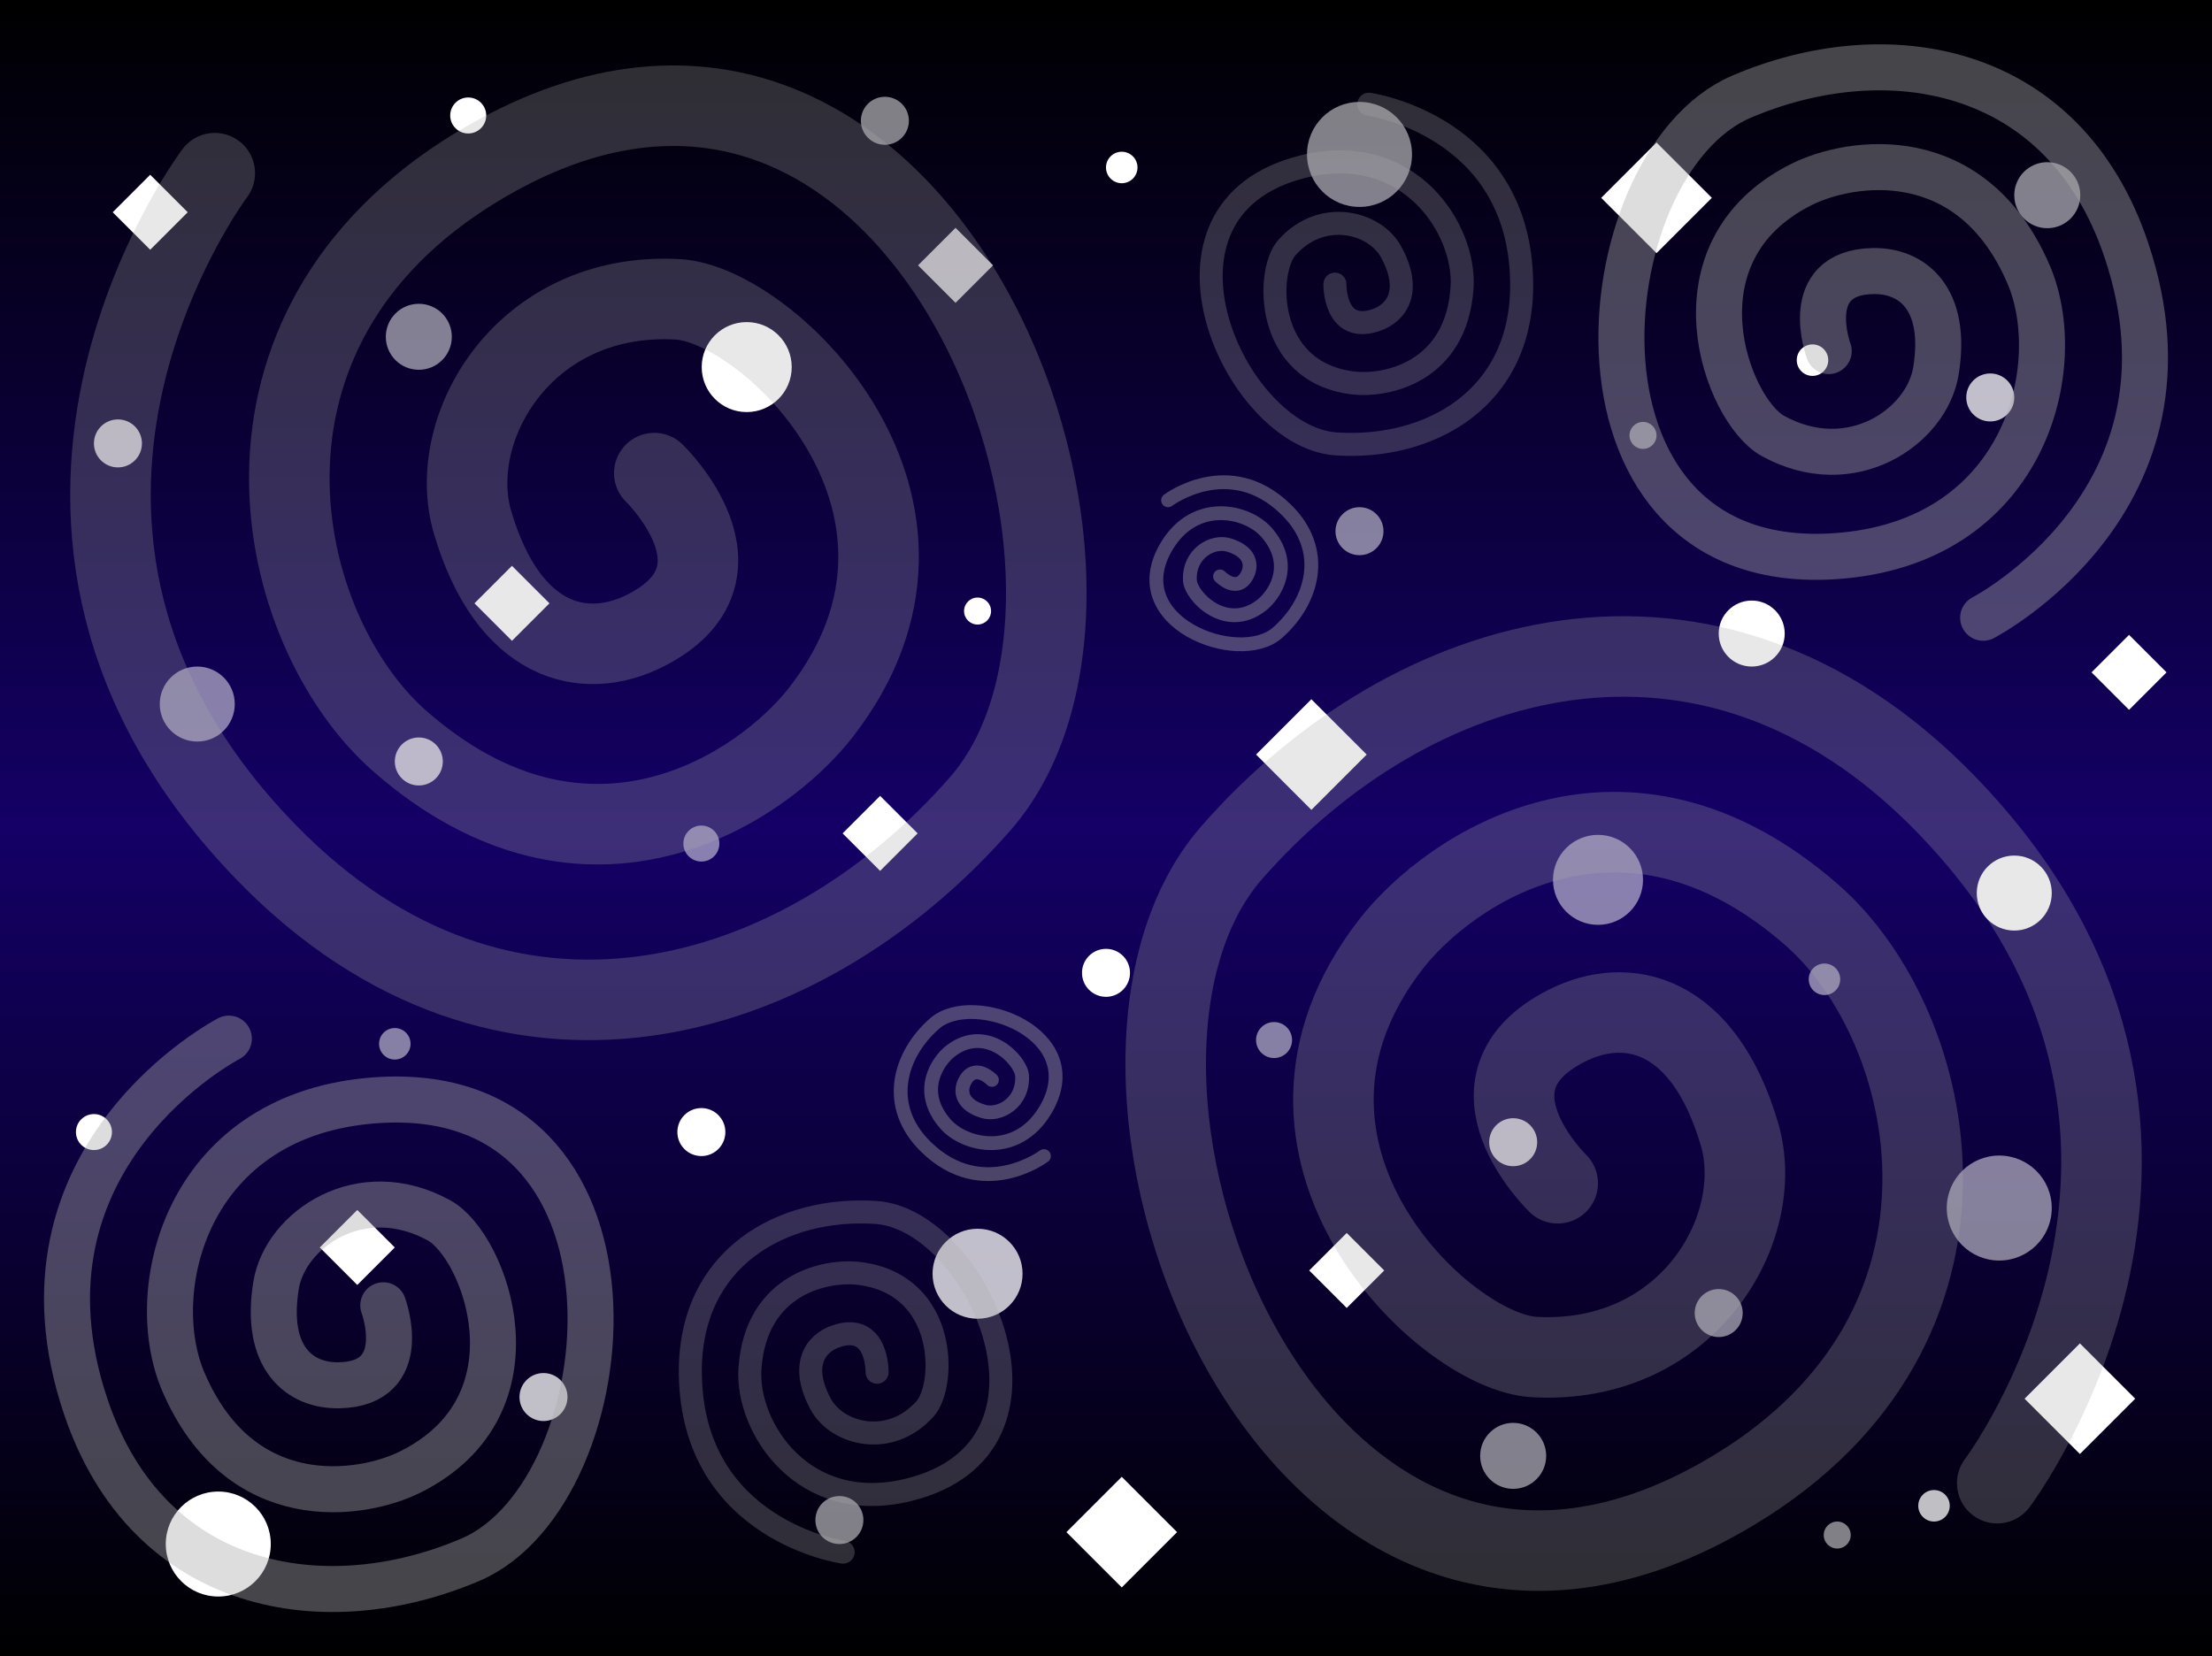<svg version="1.1" xmlns="http://www.w3.org/2000/svg" xmlns:xlink="http://www.w3.org/1999/xlink" width="480.667" height="360" viewBox="0,0,480.667,360"><rect x="0" y="0" width="480.667" height="360" fill="#808080" stroke="none"/><defs><linearGradient x1="240" y1="0" x2="240" y2="181" gradientUnits="userSpaceOnUse" id="color-1"><stop offset="0" stop-color="#000000"/><stop offset="1" stop-color="#140066"/></linearGradient><linearGradient x1="240" y1="180" x2="240" y2="360" gradientUnits="userSpaceOnUse" id="color-2"><stop offset="0" stop-color="#140066"/><stop offset="1" stop-color="#000000"/></linearGradient></defs><g transform="translate(0.333,0)"><g data-paper-data="{&quot;isPaintingLayer&quot;:true}" fill-rule="nonzero" stroke-linejoin="miter" stroke-miterlimit="10" stroke-dasharray="" stroke-dashoffset="0" style="mix-blend-mode: normal"><g stroke="#000000" stroke-width="0" stroke-linecap="butt"><path d="M-0.333,181v-181h480.667v181z" fill="url(#color-1)"/><path d="M480.333,180v180h-480.667v-180z" fill="url(#color-2)"/></g><path d="M34.383,153.022c0,-4.501 3.649,-8.15 8.15,-8.15c4.501,0 8.15,3.649 8.15,8.15c0,4.501 -3.649,8.15 -8.15,8.15c-4.501,0 -8.15,-3.649 -8.15,-8.15z" fill-opacity="0.502" fill="#ffffff" stroke="none" stroke-width="0" stroke-linecap="butt"/><path d="M337.133,191.231c0,-5.402 4.379,-9.78 9.78,-9.78c5.402,0 9.78,4.379 9.78,9.78c0,5.402 -4.379,9.78 -9.78,9.78c-5.402,0 -9.78,-4.379 -9.78,-9.78z" fill-opacity="0.502" fill="#ffffff" stroke="none" stroke-width="0" stroke-linecap="butt"/><path d="M321.307,316.424c0,-3.961 3.211,-7.172 7.172,-7.172c3.961,0 7.172,3.211 7.172,7.172c0,3.961 -3.211,7.172 -7.172,7.172c-3.961,0 -7.172,-3.211 -7.172,-7.172z" fill-opacity="0.502" fill="#ffffff" stroke="none" stroke-width="0" stroke-linecap="butt"/><path d="M97.847,73.201c0,3.961 -3.211,7.172 -7.172,7.172c-3.961,0 -7.172,-3.211 -7.172,-7.172c0,-3.961 3.211,-7.172 7.172,-7.172c3.961,0 7.172,3.211 7.172,7.172z" data-paper-data="{&quot;index&quot;:null}" fill-opacity="0.502" fill="#ffffff" stroke="none" stroke-width="0" stroke-linecap="butt"/><path d="M82.035,226.864c0,-1.891 1.533,-3.423 3.423,-3.423c1.891,0 3.423,1.533 3.423,3.423c0,1.891 -1.533,3.423 -3.423,3.423c-1.891,0 -3.423,-1.533 -3.423,-3.423z" fill-opacity="0.502" fill="#ffffff" stroke="none" stroke-width="0" stroke-linecap="butt"/><path d="M392.702,212.845c0,-1.891 1.533,-3.423 3.423,-3.423c1.891,0 3.423,1.533 3.423,3.423c0,1.891 -1.533,3.423 -3.423,3.423c-1.891,0 -3.423,-1.533 -3.423,-3.423z" fill-opacity="0.502" fill="#ffffff" stroke="none" stroke-width="0" stroke-linecap="butt"/><path d="M176.851,330.373c0,-2.881 2.335,-5.216 5.216,-5.216c2.881,0 5.216,2.335 5.216,5.216c0,2.881 -2.335,5.216 -5.216,5.216c-2.881,0 -5.216,-2.335 -5.216,-5.216z" fill-opacity="0.502" fill="#ffffff" stroke="none" stroke-width="0" stroke-linecap="butt"/><path d="M197.167,26.252c0,2.881 -2.335,5.216 -5.216,5.216c-2.881,0 -5.216,-2.335 -5.216,-5.216c0,-2.881 2.335,-5.216 5.216,-5.216c2.881,0 5.216,2.335 5.216,5.216z" data-paper-data="{&quot;index&quot;:null}" fill-opacity="0.502" fill="#ffffff" stroke="none" stroke-width="0" stroke-linecap="butt"/><path d="M367.925,285.383c0,-2.881 2.335,-5.216 5.216,-5.216c2.881,0 5.216,2.335 5.216,5.216c0,2.881 -2.335,5.216 -5.216,5.216c-2.881,0 -5.216,-2.335 -5.216,-5.216z" fill-opacity="0.502" fill="#ffffff" stroke="none" stroke-width="0" stroke-linecap="butt"/><path d="M112.55,303.64c0,-2.881 2.335,-5.216 5.216,-5.216c2.881,0 5.216,2.335 5.216,5.216c0,2.881 -2.335,5.216 -5.216,5.216c-2.881,0 -5.216,-2.335 -5.216,-5.216z" fill-opacity="0.749" fill="#ffffff" stroke="none" stroke-width="0" stroke-linecap="butt"/><path d="M289.869,115.451c0,-2.881 2.335,-5.216 5.216,-5.216c2.881,0 5.216,2.335 5.216,5.216c0,2.881 -2.335,5.216 -5.216,5.216c-2.881,0 -5.216,-2.335 -5.216,-5.216z" fill-opacity="0.502" fill="#ffffff" stroke="none" stroke-width="0" stroke-linecap="butt"/><path d="M422.696,262.562c0,-6.302 5.109,-11.41 11.41,-11.41c6.302,0 11.41,5.109 11.41,11.41c0,6.302 -5.109,11.41 -11.41,11.41c-6.302,0 -11.41,-5.109 -11.41,-11.41z" fill-opacity="0.502" fill="#ffffff" stroke="none" stroke-width="0" stroke-linecap="butt"/><path d="M148.162,183.341c0,-2.161 1.752,-3.912 3.912,-3.912c2.161,0 3.912,1.752 3.912,3.912c0,2.161 -1.752,3.912 -3.912,3.912c-2.161,0 -3.912,-1.752 -3.912,-3.912z" fill-opacity="0.502" fill="#ffffff" stroke="none" stroke-width="0" stroke-linecap="butt"/><path d="M272.608,226.049c0,-2.161 1.752,-3.912 3.912,-3.912c2.161,0 3.912,1.752 3.912,3.912c0,2.161 -1.752,3.912 -3.912,3.912c-2.161,0 -3.912,-1.752 -3.912,-3.912z" fill-opacity="0.502" fill="#ffffff" stroke="none" stroke-width="0" stroke-linecap="butt"/><path d="M395.962,333.633c0,-1.62 1.314,-2.934 2.934,-2.934c1.62,0 2.934,1.314 2.934,2.934c0,1.62 -1.314,2.934 -2.934,2.934c-1.62,0 -2.934,-1.314 -2.934,-2.934z" fill-opacity="0.502" fill="#ffffff" stroke="none" stroke-width="0" stroke-linecap="butt"/><path d="M445.517,194.103c0,4.501 -3.649,8.15 -8.15,8.15c-4.501,0 -8.15,-3.649 -8.15,-8.15c0,-4.501 3.649,-8.15 8.15,-8.15c4.501,0 8.15,3.649 8.15,8.15z" fill="#ffffff" stroke="none" stroke-width="0" stroke-linecap="butt"/><path d="M221.871,276.841c0,5.402 -4.379,9.78 -9.78,9.78c-5.402,0 -9.78,-4.379 -9.78,-9.78c0,-5.402 4.379,-9.78 9.78,-9.78c5.402,0 9.78,4.379 9.78,9.78z" fill-opacity="0.749" fill="#ffffff" stroke="none" stroke-width="0" stroke-linecap="butt"/><path d="M152.147,79.784c0,-5.402 4.379,-9.78 9.78,-9.78c5.402,0 9.78,4.379 9.78,9.78c0,5.402 -4.379,9.78 -9.78,9.78c-5.402,0 -9.78,-4.379 -9.78,-9.78z" data-paper-data="{&quot;index&quot;:null}" fill="#ffffff" stroke="none" stroke-width="0" stroke-linecap="butt"/><path d="M387.486,137.699c0,3.961 -3.211,7.172 -7.172,7.172c-3.961,0 -7.172,-3.211 -7.172,-7.172c0,-3.961 3.211,-7.172 7.172,-7.172c3.961,0 7.172,3.211 7.172,7.172z" fill="#ffffff" stroke="none" stroke-width="0" stroke-linecap="butt"/><path d="M423.348,327.276c0,1.891 -1.533,3.423 -3.423,3.423c-1.891,0 -3.423,-1.533 -3.423,-3.423c0,-1.891 1.533,-3.423 3.423,-3.423c1.891,0 3.423,1.533 3.423,3.423z" fill-opacity="0.749" fill="#ffffff" stroke="none" stroke-width="0" stroke-linecap="butt"/><path d="M243.423,39.825c-1.891,0 -3.423,-1.533 -3.423,-3.423c0,-1.891 1.533,-3.423 3.423,-3.423c1.891,0 3.423,1.533 3.423,3.423c0,1.891 -1.533,3.423 -3.423,3.423z" data-paper-data="{&quot;index&quot;:null}" fill="#ffffff" stroke="none" stroke-width="0" stroke-linecap="butt"/><path d="M95.891,165.502c0,2.881 -2.335,5.216 -5.216,5.216c-2.881,0 -5.216,-2.335 -5.216,-5.216c0,-2.881 2.335,-5.216 5.216,-5.216c2.881,0 5.216,2.335 5.216,5.216z" fill-opacity="0.749" fill="#ffffff" stroke="none" stroke-width="0" stroke-linecap="butt"/><path d="M157.29,246.049c0,2.881 -2.335,5.216 -5.216,5.216c-2.881,0 -5.216,-2.335 -5.216,-5.216c0,-2.881 2.335,-5.216 5.216,-5.216c2.881,0 5.216,2.335 5.216,5.216z" fill="#ffffff" stroke="none" stroke-width="0" stroke-linecap="butt"/><path d="M245.216,211.441c0,2.881 -2.335,5.216 -5.216,5.216c-2.881,0 -5.216,-2.335 -5.216,-5.216c0,-2.881 2.335,-5.216 5.216,-5.216c2.881,0 5.216,2.335 5.216,5.216z" fill="#ffffff" stroke="none" stroke-width="0" stroke-linecap="butt"/><path d="M333.695,248.252c0,2.881 -2.335,5.216 -5.216,5.216c-2.881,0 -5.216,-2.335 -5.216,-5.216c0,-2.881 2.335,-5.216 5.216,-5.216c2.881,0 5.216,2.335 5.216,5.216z" fill-opacity="0.749" fill="#ffffff" stroke="none" stroke-width="0" stroke-linecap="butt"/><path d="M20.079,96.373c0,-2.881 2.335,-5.216 5.216,-5.216c2.881,0 5.216,2.335 5.216,5.216c0,2.881 -2.335,5.216 -5.216,5.216c-2.881,0 -5.216,-2.335 -5.216,-5.216z" data-paper-data="{&quot;index&quot;:null}" fill-opacity="0.749" fill="#ffffff" stroke="none" stroke-width="0" stroke-linecap="butt"/><path d="M58.508,335.59c0,6.302 -5.109,11.41 -11.41,11.41c-6.302,0 -11.41,-5.109 -11.41,-11.41c0,-6.302 5.109,-11.41 11.41,-11.41c6.302,0 11.41,5.109 11.41,11.41z" fill="#ffffff" stroke="none" stroke-width="0" stroke-linecap="butt"/><path d="M97.498,25.098c0,-2.161 1.752,-3.912 3.912,-3.912c2.161,0 3.912,1.752 3.912,3.912c0,2.161 -1.752,3.912 -3.912,3.912c-2.161,0 -3.912,-1.752 -3.912,-3.912z" data-paper-data="{&quot;index&quot;:null}" fill="#ffffff" stroke="none" stroke-width="0" stroke-linecap="butt"/><path d="M23.991,246.049c0,2.161 -1.752,3.912 -3.912,3.912c-2.161,0 -3.912,-1.752 -3.912,-3.912c0,-2.161 1.752,-3.912 3.912,-3.912c2.161,0 3.912,1.752 3.912,3.912z" fill="#ffffff" stroke="none" stroke-width="0" stroke-linecap="butt"/><path d="M215.025,132.809c0,1.62 -1.314,2.934 -2.934,2.934c-1.62,0 -2.934,-1.314 -2.934,-2.934c0,-1.62 1.314,-2.934 2.934,-2.934c1.62,0 2.934,1.314 2.934,2.934z" fill="#ffffff" stroke="none" stroke-width="0" stroke-linecap="butt"/><path d="M444.539,49.596c-3.961,0 -7.172,-3.211 -7.172,-7.172c0,-3.961 3.211,-7.172 7.172,-7.172c3.961,0 7.172,3.211 7.172,7.172c0,3.961 -3.211,7.172 -7.172,7.172z" data-paper-data="{&quot;index&quot;:null}" fill-opacity="0.502" fill="#ffffff" stroke="none" stroke-width="0" stroke-linecap="butt"/><path d="M432.15,91.6c-2.881,0 -5.216,-2.335 -5.216,-5.216c0,-2.881 2.335,-5.216 5.216,-5.216c2.881,0 5.216,2.335 5.216,5.216c0,2.881 -2.335,5.216 -5.216,5.216z" data-paper-data="{&quot;index&quot;:null}" fill-opacity="0.749" fill="#ffffff" stroke="none" stroke-width="0" stroke-linecap="butt"/><path d="M295.086,44.973c-6.302,0 -11.41,-5.109 -11.41,-11.41c0,-6.302 5.109,-11.41 11.41,-11.41c6.302,0 11.41,5.109 11.41,11.41c0,6.302 -5.109,11.41 -11.41,11.41z" data-paper-data="{&quot;index&quot;:null}" fill-opacity="0.502" fill="#ffffff" stroke="none" stroke-width="0" stroke-linecap="butt"/><path d="M356.694,97.568c-1.62,0 -2.934,-1.314 -2.934,-2.934c0,-1.62 1.314,-2.934 2.934,-2.934c1.62,0 2.934,1.314 2.934,2.934c0,1.62 -1.314,2.934 -2.934,2.934z" data-paper-data="{&quot;index&quot;:null}" fill-opacity="0.502" fill="#ffffff" stroke="none" stroke-width="0" stroke-linecap="butt"/><path d="M393.522,74.853c1.891,0 3.423,1.533 3.423,3.423c0,1.891 -1.533,3.423 -3.423,3.423c-1.891,0 -3.423,-1.533 -3.423,-3.423c0,-1.891 1.533,-3.423 3.423,-3.423z" data-paper-data="{&quot;index&quot;:null}" fill="#ffffff" stroke="none" stroke-width="0" stroke-linecap="butt"/><path d="M102.766,131.13l8.15,-8.15l8.15,8.15l-8.15,8.15z" fill="#ffffff" stroke="#000000" stroke-width="0" stroke-linecap="butt"/><path d="M272.608,164l12.021,-12.021l12.021,12.021l-12.021,12.021z" fill="#ffffff" stroke="#000000" stroke-width="0" stroke-linecap="butt"/><path d="M69.157,271.13l8.15,-8.15l8.15,8.15l-8.15,8.15z" fill="#ffffff" stroke="#000000" stroke-width="0" stroke-linecap="butt"/><path d="M231.402,333l12.021,-12.021l12.021,12.021l-12.021,12.021z" fill="#ffffff" stroke="#000000" stroke-width="0" stroke-linecap="butt"/><path d="M439.608,304l12.021,-12.021l12.021,12.021l-12.021,12.021z" fill="#ffffff" stroke="#000000" stroke-width="0" stroke-linecap="butt"/><path d="M347.608,43l12.021,-12.021l12.021,12.021l-12.021,12.021z" fill="#ffffff" stroke="#000000" stroke-width="0" stroke-linecap="butt"/><path d="M284.157,276.13l8.15,-8.15l8.15,8.15l-8.15,8.15z" fill="#ffffff" stroke="#000000" stroke-width="0" stroke-linecap="butt"/><path d="M207.308,49.52l8.15,8.15l-8.15,8.15l-8.15,-8.15z" data-paper-data="{&quot;index&quot;:null}" fill-opacity="0.749" fill="#ffffff" stroke="#000000" stroke-width="0" stroke-linecap="butt"/><path d="M24.157,46.13l8.15,-8.15l8.15,8.15l-8.15,8.15z" fill="#ffffff" stroke="#000000" stroke-width="0" stroke-linecap="butt"/><path d="M182.766,181.13l8.15,-8.15l8.15,8.15l-8.15,8.15z" fill="#ffffff" stroke="#000000" stroke-width="0" stroke-linecap="butt"/><path d="M454.157,146.13l8.15,-8.15l8.15,8.15l-8.15,8.15z" fill="#ffffff" stroke="#000000" stroke-width="0" stroke-linecap="butt"/><path d="M141.846,102.829c0,0 22.555,21.786 -1.898,34.203c-13.272,6.739 -29.836,2.862 -37.598,-23.528c-6.02,-20.468 11.228,-50.314 44.609,-48.443c19.781,1.109 65.629,45.2 31.147,89.692c-12.713,16.403 -50.678,42.093 -91.493,6.383c-27.654,-24.195 -42.142,-89.261 16.796,-124.915c95.792,-57.949 151.653,90.112 109.229,138.511c-38.882,44.359 -103.577,63.411 -154.93,10.717c-69.261,-71.07 -11.37,-147.809 -11.37,-147.809" fill="none" stroke-opacity="0.271" stroke="#ababab" stroke-width="17.5" stroke-linecap="round"/><path d="M338.154,257.171c0,0 -22.555,-21.786 1.898,-34.203c13.272,-6.739 29.836,-2.862 37.598,23.528c6.02,20.468 -11.228,50.314 -44.609,48.443c-19.781,-1.109 -65.629,-45.2 -31.147,-89.692c12.713,-16.403 50.678,-42.093 91.493,-6.383c27.654,24.195 42.142,89.261 -16.796,124.915c-95.792,57.949 -151.653,-90.112 -109.229,-138.511c38.882,-44.359 103.577,-63.411 154.93,-10.717c69.261,71.07 11.37,147.809 11.37,147.809" data-paper-data="{&quot;index&quot;:null}" fill="none" stroke-opacity="0.271" stroke="#ababab" stroke-width="17.5" stroke-linecap="round"/><path d="M297.122,22.652c0,0 32.762,4.586 33.202,38.736c0.326,25.319 -20.053,36.426 -40.31,35.094c-22.102,-1.454 -44.538,-51.078 -7.126,-60.287c23.019,-5.666 35.327,13.693 34.485,26.31c-1.242,18.622 -16.733,21.609 -23.818,20.711c-19.218,-2.436 -18.791,-24.322 -14.247,-29.406c7.668,-8.579 19.128,-5.513 22.644,0.933c4.533,8.311 1.446,13.285 -3.424,14.875c-8.972,2.929 -8.785,-7.861 -8.785,-7.861" data-paper-data="{&quot;index&quot;:null}" fill="none" stroke-opacity="0.271" stroke="#ababab" stroke-width="5" stroke-linecap="round"/><path d="M397.045,76.304c0,0 -6.325,-17.027 9.556,-17.389c8.62,-0.197 16.3,5.976 13.746,21.703c-1.981,12.198 -18.463,23.467 -35.429,14.131c-10.054,-5.532 -22.959,-40.041 6.191,-54.645c10.747,-5.384 37.009,-9.295 49.384,19.576c8.385,19.561 -0.341,57.172 -40.051,61.036c-64.541,6.28 -56.643,-85.039 -22.366,-99.694c31.415,-13.432 69.975,-7.183 83.602,33.197c18.378,54.462 -31.073,80.046 -31.073,80.046" data-paper-data="{&quot;index&quot;:null}" fill="none" stroke-opacity="0.404" stroke="#ababab" stroke-width="10" stroke-linecap="round"/><path d="M253.485,108.734c0,0 13.296,-10.03 25.61,1.97c9.13,8.898 5.829,20.107 -1.857,26.844c-8.386,7.35 -34.039,-2.328 -23.999,-18.925c6.178,-10.212 17.451,-7.702 21.643,-2.91c6.187,7.072 1.736,13.65 -1.106,15.852c-7.709,5.974 -15.348,-1.969 -15.54,-5.397c-0.324,-5.784 4.847,-8.772 8.393,-7.729c4.572,1.345 5.244,4.215 4.077,6.514c-2.151,4.237 -5.926,0.329 -5.926,0.329" data-paper-data="{&quot;index&quot;:null}" fill="none" stroke-opacity="0.404" stroke="#ababab" stroke-width="3" stroke-linecap="round"/><path d="M182.879,337.348c0,0 -32.762,-4.586 -33.202,-38.736c-0.326,-25.319 20.053,-36.426 40.31,-35.094c22.102,1.454 44.538,51.078 7.126,60.287c-23.019,5.666 -35.327,-13.693 -34.485,-26.31c1.242,-18.622 16.733,-21.609 23.818,-20.711c19.218,2.436 18.791,24.322 14.247,29.406c-7.668,8.579 -19.128,5.513 -22.644,-0.933c-4.533,-8.311 -1.446,-13.285 3.424,-14.875c8.972,-2.929 8.785,7.861 8.785,7.861" data-paper-data="{&quot;index&quot;:null}" fill="none" stroke-opacity="0.271" stroke="#ababab" stroke-width="5" stroke-linecap="round"/><path d="M82.955,283.696c0,0 6.325,17.027 -9.556,17.389c-8.62,0.197 -16.3,-5.976 -13.746,-21.703c1.981,-12.198 18.463,-23.467 35.429,-14.131c10.054,5.532 22.959,40.041 -6.191,54.645c-10.747,5.384 -37.009,9.295 -49.384,-19.576c-8.385,-19.561 0.341,-57.172 40.051,-61.036c64.541,-6.28 56.643,85.039 22.366,99.694c-31.415,13.432 -69.975,7.183 -83.602,-33.197c-18.379,-54.462 31.073,-80.046 31.073,-80.046" data-paper-data="{&quot;index&quot;:null}" fill="none" stroke-opacity="0.404" stroke="#ababab" stroke-width="10" stroke-linecap="round"/><path d="M226.515,251.267c0,0 -13.296,10.03 -25.61,-1.97c-9.13,-8.898 -5.829,-20.107 1.857,-26.844c8.386,-7.35 34.039,2.328 23.999,18.925c-6.178,10.212 -17.451,7.702 -21.643,2.91c-6.187,-7.072 -1.736,-13.65 1.106,-15.852c7.709,-5.974 15.348,1.969 15.54,5.397c0.324,5.784 -4.847,8.772 -8.393,7.729c-4.572,-1.345 -5.244,-4.215 -4.077,-6.514c2.151,-4.237 5.926,-0.329 5.926,-0.329" data-paper-data="{&quot;index&quot;:null}" fill="none" stroke-opacity="0.404" stroke="#ababab" stroke-width="3" stroke-linecap="round"/></g></g></svg>